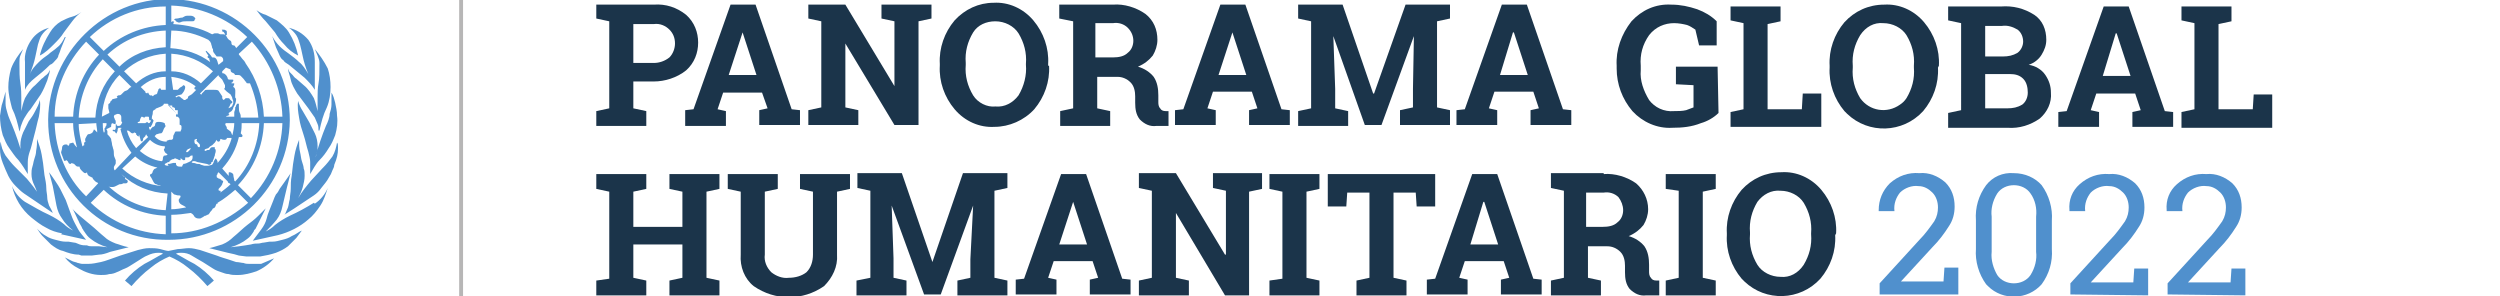 <?xml version="1.0" encoding="utf-8"?>
<!-- Generator: Adobe Illustrator 25.4.1, SVG Export Plug-In . SVG Version: 6.00 Build 0)  -->
<svg version="1.1" id="Layer_1" xmlns="http://www.w3.org/2000/svg" xmlns:xlink="http://www.w3.org/1999/xlink" x="0px" y="0px"
   viewBox="0 0 270 32" style="enable-background:new 0 0 270 32;" xml:space="preserve">
<style type="text/css">
  .st0{fill:#1B344A;}
  .st1{fill:#5090CD;}
  .st2{fill:none;stroke:#B7B6B6;stroke-width:0.42;}
</style>
<path class="st0" d="M70.6,0.5c1.3-0.1,2.5,0.3,3.5,1.1c0.9,0.8,1.3,1.9,1.3,3c0,1.1-0.4,2.2-1.3,3c-1,0.8-2.3,1.2-3.5,1.2h-2.2v2.9
  l1.4,0.3v1.6h-5.4v-1.6l1.4-0.3V2.3L64.4,2V0.5H70.6z M68.4,6.8h2.2c0.6,0,1.2-0.2,1.7-0.6c0.4-0.4,0.6-1,0.6-1.5
  c0-0.6-0.2-1.1-0.6-1.5c-0.4-0.4-1-0.7-1.7-0.6h-2.2V6.8z"/>
<path class="st0" d="M74,11.9l0.9-0.1l4-11.3h2.7l3.9,11.3l0.9,0.1v1.6H82v-1.6l0.9-0.2L82.3,10h-4.2l-0.6,1.8l0.9,0.2v1.6H74V11.9z
   M78.7,8.1h3l-1.5-4.6l0,0L78.7,8.1z"/>
<path class="st0" d="M100.6,0.5V2l-1.4,0.3v11.2h-2.6l-5.3-8.8l0,0v6.9l1.4,0.3v1.6h-5.4v-1.6l1.4-0.3V2.3L87.3,2V0.5h4l5.3,8.8l0,0
  V2.3L95.2,2V0.5H100.6L100.6,0.5z"/>
<path class="st0" d="M113.3,7.1c0.1,1.7-0.5,3.4-1.6,4.7c-1.1,1.2-2.7,1.9-4.3,1.9c-1.6,0.1-3.2-0.6-4.3-1.9c-1.1-1.3-1.7-3-1.6-4.7
  V6.9c-0.1-1.7,0.5-3.4,1.6-4.7c1.1-1.2,2.6-1.9,4.2-1.9c1.6-0.1,3.2,0.6,4.3,1.9c1.1,1.3,1.7,3,1.6,4.7V7.1z M110.8,6.9
  c0.1-1.2-0.2-2.3-0.8-3.3c-0.5-0.8-1.5-1.3-2.5-1.3c-1,0-1.9,0.4-2.4,1.2c-0.6,1-0.9,2.1-0.8,3.3v0.2c-0.1,1.2,0.2,2.3,0.8,3.3
  c0.5,0.8,1.5,1.3,2.4,1.2c1,0.1,1.9-0.4,2.5-1.2c0.6-1,0.9-2.2,0.8-3.3L110.8,6.9z"/>
<path class="st0" d="M120.2,0.5c1.2-0.1,2.5,0.3,3.5,1c0.9,0.7,1.3,1.7,1.3,2.8c0,0.6-0.2,1.2-0.5,1.7c-0.4,0.5-0.9,0.9-1.6,1.2
  c0.7,0.2,1.3,0.6,1.7,1.1c0.4,0.6,0.5,1.3,0.5,2V11c0,0.2,0,0.5,0.2,0.7c0.1,0.2,0.3,0.3,0.6,0.3h0.3v1.6h-1.3
  c-0.7,0.1-1.3-0.2-1.8-0.7c-0.4-0.5-0.5-1.1-0.5-1.8v-0.7c0-0.5-0.1-1.1-0.5-1.5c-0.4-0.4-0.9-0.6-1.4-0.6h-2.2v3.4l1.4,0.3v1.6
  h-5.4v-1.6l1.4-0.3V2.3L114.4,2V0.5H120.2z M118.4,6.2h1.8c0.6,0,1.2-0.1,1.6-0.5c0.4-0.3,0.6-0.8,0.6-1.3c0-0.5-0.2-1-0.6-1.4
  c-0.4-0.4-1-0.6-1.6-0.5h-1.9V6.2z"/>
<path class="st0" d="M126.9,11.9l0.9-0.1l4-11.3h2.7l3.9,11.3l0.9,0.1v1.6h-4.4v-1.6l0.9-0.2l-0.6-1.8H131l-0.6,1.8l0.9,0.2v1.6
  h-4.4L126.9,11.9z M131.6,8.1h3l-1.5-4.6l0,0L131.6,8.1z"/>
<path class="st0" d="M152.7,3.9L152.7,3.9l-3.5,9.6h-1.8L144,3.9l0,0l0.2,5.7v2.1l1.4,0.3v1.6h-5.4v-1.6l1.4-0.3V2.3L140.2,2V0.5
  h4.8l3.3,9.6h0.1l3.4-9.6h4.8V2l-1.4,0.3v9.3l1.4,0.3v1.6h-5.4v-1.6l1.4-0.3V9.6L152.7,3.9z"/>
<path class="st0" d="M157.3,11.9l0.9-0.1l4-11.3h2.7l3.9,11.3l0.9,0.1v1.6h-4.4v-1.6l0.9-0.2l-0.6-1.8h-4.2l-0.6,1.8l0.9,0.2v1.6
  h-4.4L157.3,11.9z M162,8.1h3l-1.5-4.6h-0.1L162,8.1z"/>
<path class="st0" d="M64.4,20.4v-1.6h5.4v1.6l-1.4,0.3v3.8h5.3v-3.8l-1.4-0.3v-1.6h5.4v1.6l-1.4,0.3V30l1.4,0.3v1.6h-5.4v-1.6
  l1.4-0.3v-3.6h-5.3V30l1.4,0.3v1.6h-5.4v-1.6l1.4-0.2v-9.4L64.4,20.4z"/>
<path class="st0" d="M84,18.8v1.6l-1.4,0.3v6.8c-0.1,0.7,0.2,1.4,0.7,1.9c0.5,0.4,1.2,0.7,1.9,0.6c0.7,0,1.4-0.2,1.9-0.6
  c0.5-0.5,0.7-1.2,0.7-1.9v-6.8l-1.4-0.3v-1.6h5.4v1.6l-1.4,0.3v6.8c0.1,1.3-0.5,2.5-1.4,3.4c-2.3,1.6-5.3,1.6-7.6,0
  c-1-0.8-1.5-2.1-1.4-3.4v-6.8l-1.4-0.3v-1.6H84z"/>
<path class="st0" d="M105.1,22.2L105.1,22.2l-3.5,9.6h-1.8l-3.5-9.6l0,0l0.2,5.7V30l1.4,0.3v1.6h-5.4v-1.6L94,30v-9.4l-1.4-0.3v-1.6
  h4.8l3.3,9.6l0,0l3.3-9.6h4.8v1.6l-1.4,0.3V30l1.4,0.3v1.6h-5.4v-1.6l1.4-0.3v-2L105.1,22.2z"/>
<path class="st0" d="M109.7,30.2l0.9-0.1l4-11.3h2.7l3.9,11.3l0.9,0.1v1.6h-4.4v-1.6l0.9-0.2l-0.6-1.8h-4.2l-0.6,1.8l0.9,0.2v1.6
  h-4.4V30.2z M114.4,26.4h3l-1.5-4.6l0,0L114.4,26.4z"/>
<path class="st0" d="M136.3,18.8v1.6l-1.4,0.3v11.2h-2.6L127,23l0,0v7l1.4,0.3v1.6H123v-1.6l1.4-0.3v-9.4l-1.4-0.3v-1.6h4l5.3,8.8
  h0.1v-6.9l-1.4-0.3v-1.6H136.3L136.3,18.8z"/>
<path class="st0" d="M137.1,20.4v-1.6h5.4v1.6l-1.4,0.3V30l1.4,0.3v1.6h-5.4v-1.6l1.4-0.2v-9.4L137.1,20.4z"/>
<path class="st0" d="M155,18.8v3.5h-2l-0.1-1.5h-2.4V30l1.4,0.3v1.6h-5.4v-1.6l1.4-0.3v-9.2h-2.4l-0.1,1.5h-2v-3.5H155z"/>
<path class="st0" d="M154.1,30.2l0.9-0.1l4-11.3h2.7l3.9,11.3l0.9,0.1v1.6h-4.4v-1.6l0.9-0.2l-0.6-1.8h-4.2l-0.6,1.8l0.9,0.2v1.6
  h-4.4L154.1,30.2z M158.8,26.4h3l-1.5-4.6h-0.1L158.8,26.4z"/>
<path class="st0" d="M173.2,18.8c1.2-0.1,2.5,0.3,3.5,1c0.8,0.7,1.3,1.7,1.3,2.8c0,0.6-0.2,1.2-0.5,1.7c-0.4,0.5-0.9,0.9-1.6,1.2
  c0.7,0.2,1.3,0.6,1.7,1.1c0.4,0.6,0.5,1.3,0.5,2v0.7c0,0.2,0,0.5,0.2,0.7c0.1,0.2,0.3,0.3,0.6,0.3h0.3v1.6h-1.4
  c-0.7,0.1-1.3-0.2-1.8-0.7c-0.4-0.5-0.5-1.1-0.5-1.8v-0.7c0-0.5-0.1-1.1-0.5-1.5c-0.4-0.4-0.9-0.6-1.4-0.6h-2.1V30l1.4,0.3v1.6h-5.4
  v-1.6l1.4-0.3v-9.4l-1.4-0.3v-1.6H173.2z M171.3,24.5h1.8c0.6,0,1.2-0.1,1.6-0.5c0.4-0.3,0.6-0.8,0.6-1.3c0-0.5-0.2-1-0.5-1.4
  c-0.4-0.4-1-0.6-1.6-0.5h-1.9V24.5z"/>
<path class="st0" d="M179.9,20.4v-1.6h5.4v1.6l-1.4,0.3V30l1.4,0.3v1.6h-5.4v-1.6l1.4-0.3v-9.4L179.9,20.4z"/>
<path class="st0" d="M198.2,25.4c0.1,1.7-0.5,3.4-1.6,4.7c-2.2,2.4-5.9,2.5-8.2,0.3c-0.1-0.1-0.2-0.2-0.3-0.3
  c-1.1-1.3-1.7-3-1.6-4.7v-0.2c-0.1-1.7,0.5-3.4,1.6-4.7c1.1-1.2,2.6-1.9,4.3-1.9c1.6-0.1,3.2,0.6,4.3,1.9c1.1,1.3,1.7,3,1.6,4.7
  L198.2,25.4z M195.6,25.2c0.1-1.2-0.2-2.3-0.8-3.3c-0.5-0.8-1.5-1.3-2.5-1.3c-1-0.1-1.9,0.4-2.5,1.2c-0.6,1-0.9,2.1-0.8,3.3v0.2
  c-0.1,1.2,0.2,2.3,0.8,3.3c0.5,0.8,1.5,1.3,2.5,1.3c1,0.1,1.9-0.4,2.5-1.3c0.6-1,0.9-2.1,0.8-3.3V25.2z"/>
<path class="st0" d="M185.6,12.2c-0.5,0.5-1.2,0.9-1.9,1.1c-1,0.4-2,0.5-3.1,0.5c-1.6,0.1-3.2-0.6-4.3-1.8c-1.1-1.3-1.7-2.9-1.7-4.6
  V7.1c-0.1-1.7,0.5-3.4,1.6-4.8c1.1-1.2,2.6-1.9,4.3-1.8c1,0,1.9,0.2,2.8,0.5c0.8,0.3,1.5,0.7,2.1,1.3v2.6h-1.9l-0.4-1.7
  c-0.3-0.2-0.6-0.4-0.9-0.5c-0.4-0.1-0.9-0.2-1.4-0.2c-1,0-2,0.4-2.7,1.3c-0.7,1-1,2.1-0.9,3.3v0.5c-0.1,1.1,0.3,2.2,0.9,3.2
  c0.6,0.8,1.6,1.3,2.7,1.2c0.4,0,0.9,0,1.3-0.1c0.3-0.1,0.5-0.2,0.8-0.3V9.2l-1.9-0.1V7.2h4.5L185.6,12.2z"/>
<path class="st0" d="M186.9,13.7v-1.6l1.4-0.3V2.5l-1.4-0.3V0.7h5.4v1.6l-1.4,0.3v9.2h3.7l0.1-1.7h2v3.6L186.9,13.7z"/>
<path class="st0" d="M209.3,7.3c0.1,1.7-0.5,3.4-1.6,4.7c-2.2,2.4-5.9,2.5-8.2,0.3c-0.1-0.1-0.2-0.2-0.3-0.3c-1.1-1.3-1.7-3-1.6-4.7
  V7.1c-0.1-1.7,0.5-3.4,1.6-4.7c1.1-1.2,2.6-1.9,4.3-1.9c1.6-0.1,3.2,0.6,4.3,1.9c1.1,1.3,1.7,3,1.6,4.7L209.3,7.3z M206.7,7.1
  c0.1-1.2-0.2-2.3-0.8-3.3c-0.5-0.8-1.5-1.3-2.5-1.3c-1-0.1-1.9,0.4-2.5,1.3c-0.6,1-0.9,2.1-0.8,3.3v0.2c-0.1,1.2,0.2,2.3,0.8,3.3
  c1,1.4,2.9,1.7,4.3,0.7c0.3-0.2,0.5-0.4,0.7-0.7c0.6-1,0.9-2.1,0.8-3.3L206.7,7.1z"/>
<path class="st0" d="M216.1,0.7c1.3-0.1,2.5,0.2,3.6,0.9c0.9,0.6,1.3,1.6,1.3,2.7c0,0.6-0.2,1.1-0.5,1.6c-0.3,0.5-0.8,0.9-1.4,1.1
  c0.7,0.1,1.4,0.5,1.8,1.1c0.4,0.6,0.6,1.2,0.6,1.9c0.1,1.1-0.4,2.1-1.2,2.8c-1,0.7-2.2,1.1-3.5,1h-6.4v-1.6l1.4-0.3V2.5l-1.4-0.3
  V0.7H216.1L216.1,0.7z M214.4,6.1h1.9c0.6,0,1.1-0.1,1.6-0.4c0.4-0.3,0.6-0.8,0.6-1.2c0-0.5-0.2-1-0.6-1.3c-0.5-0.3-1.1-0.5-1.7-0.4
  h-1.8V6.1z M214.4,7.9v3.8h2.4c0.6,0,1.1-0.1,1.6-0.4c0.4-0.3,0.6-0.8,0.6-1.3c0-0.5-0.1-1.1-0.5-1.5c-0.4-0.4-0.9-0.5-1.4-0.5
  H214.4z"/>
<path class="st0" d="M222.3,12.1l0.9-0.1l4-11.3h2.7l3.9,11.3l0.9,0.1v1.6h-4.4v-1.6l0.9-0.2l-0.6-1.8h-4.2l-0.6,1.8l0.9,0.2v1.6
  h-4.4V12.1z M227.1,8.2h3l-1.5-4.6h-0.1L227.1,8.2z"/>
<path class="st0" d="M235.6,13.7v-1.6l1.4-0.3V2.5l-1.4-0.3V0.7h5.4v1.6l-1.4,0.3v9.2h3.7l0.1-1.6h2v3.6H235.6z"/>
<path class="st1" d="M203,31.8v-1.2l4.3-4.7c0.6-0.6,1.1-1.3,1.6-2c0.3-0.5,0.4-1,0.4-1.5c0-0.6-0.2-1.2-0.6-1.6
  c-0.4-0.4-0.9-0.7-1.5-0.7c-0.7-0.1-1.5,0.2-2,0.7c-0.4,0.5-0.7,1.2-0.6,2h-1.7v-0.1c0-1.1,0.4-2.1,1.2-2.9c0.9-0.8,2-1.2,3.2-1.1
  c1-0.1,2,0.3,2.8,1c0.7,0.7,1,1.6,1,2.6c0,0.8-0.2,1.5-0.6,2.1c-0.5,0.8-1.1,1.6-1.8,2.3l-3.4,3.7l0,0h4.6l0.1-1.5h1.5v2.9L203,31.8
  z"/>
<path class="st1" d="M221.6,26.9c0.1,1.4-0.3,2.7-1.1,3.8c-1.5,1.7-4.2,1.8-5.8,0.2c-0.1-0.1-0.2-0.2-0.2-0.2
  c-0.8-1.1-1.2-2.5-1.1-3.8v-3.1c-0.1-1.4,0.3-2.7,1.1-3.8c0.7-0.9,1.8-1.4,3-1.3c1.2,0,2.3,0.5,3,1.3c0.8,1.1,1.2,2.5,1.1,3.8
  L221.6,26.9z M219.9,23.4c0.1-0.9-0.1-1.8-0.6-2.5c-0.4-0.6-1.1-0.9-1.8-0.9c-0.7,0-1.4,0.3-1.8,0.9c-0.5,0.8-0.7,1.7-0.6,2.5v3.8
  c-0.1,0.9,0.2,1.8,0.6,2.5c0.4,0.6,1.1,0.9,1.8,0.9c0.7,0,1.4-0.3,1.8-0.9c0.5-0.8,0.7-1.7,0.6-2.5L219.9,23.4z"/>
<path class="st1" d="M223.6,31.8v-1.2l4.3-4.7c0.6-0.6,1.1-1.3,1.6-2c0.3-0.5,0.4-1,0.4-1.5c0-0.6-0.2-1.2-0.6-1.6
  c-0.4-0.4-0.9-0.7-1.5-0.7c-0.7-0.1-1.5,0.2-2,0.7c-0.4,0.5-0.7,1.2-0.6,2h-1.7v-0.1c-0.1-1.1,0.3-2.1,1.1-2.8
  c0.9-0.8,2-1.2,3.2-1.1c1-0.1,2,0.3,2.8,1c0.7,0.7,1,1.6,1,2.6c0,0.8-0.2,1.5-0.6,2.1c-0.5,0.8-1.1,1.6-1.8,2.3l-3.4,3.7l0,0h4.6
  l0.1-1.5h1.5v2.9L223.6,31.8z"/>
<path class="st1" d="M234.1,31.8v-1.2l4.3-4.7c0.6-0.6,1.1-1.3,1.6-2c0.3-0.5,0.4-1,0.4-1.5c0-0.6-0.2-1.2-0.6-1.6
  c-0.4-0.4-0.9-0.7-1.5-0.7c-0.7-0.1-1.5,0.2-2,0.7c-0.4,0.5-0.7,1.2-0.6,2h-1.7v-0.1c-0.1-1.1,0.3-2.1,1.1-2.8
  c0.9-0.8,2-1.2,3.2-1.1c1-0.1,2,0.3,2.8,1c0.7,0.7,1,1.6,1,2.6c0,0.8-0.2,1.5-0.6,2.1c-0.5,0.8-1.1,1.6-1.8,2.3l-3.4,3.7l0,0h4.6
  l0.1-1.5h1.5v2.9L234.1,31.8z"/>
<path id="Path_469" class="st1" d="M3.8,8.4c0.5-0.4,1-0.8,1.6-1.4C5.7,6.9,5.8,6.7,6,6.5C6.1,6.4,6.3,6.2,6.3,6
  c0.1-0.2,0.2-0.5,0.3-0.8L7.1,4H7C6.8,4.4,6.6,4.8,6.2,5.1c-0.3,0.3-0.7,0.5-1,0.8C4.9,6.1,4.5,6.4,4.2,6.7c-0.4,0.4-0.8,0.8-1,1.4
  l0,0c0.3-0.8,0.5-1.4,0.6-1.9l0.3-1.4c0.1-0.3,0.2-0.7,0.4-1C4.7,3.5,5,3.2,5.3,3l0,0C4.5,3.2,3.8,3.7,3.4,4.3
  C2.9,5,2.6,5.9,2.7,6.7v3C2.9,9.2,3.3,8.8,3.8,8.4z M5.8,4.8c0.4-0.4,0.8-0.8,1.1-1.3l0.9-1.2c0.3-0.4,0.6-0.7,1-1l0,0
  c-0.3,0.2-0.6,0.4-1,0.5C7.4,1.9,7,2.1,6.6,2.3C6.1,2.6,5.7,3,5.4,3.5C4.9,4.3,4.5,5.1,4.3,6C4.9,5.7,5.4,5.2,5.8,4.8L5.8,4.8z
   M1,16c0.3,0.4,0.6,0.9,1,1.3c0.4,0.5,0.7,1,1,1.5l0,0c0-0.2,0-0.5,0-0.7v-0.6c0-0.4,0.1-0.8,0.2-1.1c0.2-0.5,0.3-1.1,0.5-1.8
  s0.3-1.3,0.5-2c0.1-0.6,0.2-1.2,0.1-1.8l0,0C4.2,11.3,4,11.6,3.8,12c-0.2,0.4-0.4,0.7-0.7,1.1c-0.2,0.4-0.4,0.8-0.6,1.2
  c-0.2,0.5-0.3,0.9-0.3,1.4c0,0.2,0,0.5,0.1,0.7c0,0.2,0.1,0.4,0.1,0.5l0,0c-0.1-0.6-0.3-1.2-0.5-1.8c-0.2-0.6-0.4-1.1-0.6-1.6
  c-0.2-0.5-0.4-0.9-0.5-1.3c-0.1-0.3-0.2-0.7-0.2-1c0-0.2,0-0.5,0-0.7c0-0.2,0-0.4,0-0.6h0c-0.1,0.4-0.2,0.7-0.3,1.1
  C0.1,11.5,0.1,12,0,12.5c0,0.7,0.1,1.4,0.3,2.1C0.5,15.1,0.7,15.6,1,16z M8.8,27.6h0.5c0.2,0,0.4,0,0.6,0l0.8-0.1
  c0.3,0,0.7-0.1,1.2-0.3l2-0.5c-0.6-0.1-1-0.3-1.4-0.4c-0.5-0.2-0.9-0.4-1.2-0.7c-0.5-0.4-1-0.9-1.5-1.3l-1.2-1
  c-0.1-0.1-0.7-0.6-0.8-0.8l0,0c0.1,0.1,0.6,1.2,0.6,1.2c0,0.1,0.1,0.1,0.1,0.2c0.1,0.3,0.3,0.5,0.4,0.8c0.1,0.1,0.1,0.2,0.2,0.3
  c0.2,0.3,0.4,0.6,0.7,0.8c0.5,0.4,1.1,0.7,1.8,0.9l0,0l-0.9-0.1l-0.7,0c-0.2,0-0.4,0-0.6-0.1c-0.3,0-0.5,0-0.8-0.1S8.2,26.2,8,26.2
  l-0.6-0.1H7.1c-0.4,0-0.7-0.1-1.1-0.2c-0.4-0.1-0.7-0.2-1-0.4c-0.4-0.2-0.7-0.5-1-0.8l0,0c0.2,0.3,0.4,0.6,0.6,0.8
  c0.3,0.3,0.6,0.6,0.9,0.9c0.4,0.3,0.8,0.6,1.3,0.7c0.5,0.2,1.1,0.4,1.7,0.4L8.8,27.6L8.8,27.6z M2.1,14.2L2.1,14.2
  c0.1-0.2,0.1-0.5,0.2-0.7c0.1-0.3,0.2-0.5,0.3-0.7c0.2-0.3,0.4-0.7,0.7-1l1.1-1.6c0.3-0.5,0.5-1,0.7-1.5c0.2-0.6,0.3-1,0.3-1.2l0,0
  c0,0.1-0.1,0.2-0.2,0.4C5.2,7.9,5.1,8,5,8.1C4.8,8.2,4.7,8.4,4.5,8.5L3.8,9.2c-0.5,0.4-0.8,0.9-1.1,1.4c-0.2,0.5-0.3,0.9-0.4,1.4
  l0,0c0-0.2,0-0.4,0-0.7s0-0.5,0-0.8s0-0.9-0.1-1.5S2.1,7.7,2.1,6.8c0-0.3,0-0.6,0.1-0.8c0.1-0.2,0.2-0.5,0.3-0.7l0,0
  C2,5.9,1.5,6.6,1.2,7.4C1,8.1,0.9,8.8,0.9,9.4c0,0.8,0.2,1.5,0.4,2.3C1.7,12.5,1.9,13.3,2.1,14.2z M6.6,25.3l1.8,0.4l0.9,0.2
  c-0.3-0.4-0.7-0.8-0.9-1.2C8.2,24.3,8,24,7.8,23.5c-0.2-0.5-0.4-1.1-0.7-1.9C7,21.4,6.9,21.2,6.8,21c-0.1-0.2-0.2-0.4-0.3-0.6
  S6.2,19.9,6,19.6s-0.4-0.6-0.7-1l0,0c0.1,0.3,0.2,0.8,0.4,1.5l0.4,2.1c0.1,0.5,0.3,1,0.6,1.4c0.3,0.5,0.7,0.9,1.2,1.3v0
  c-0.4-0.2-0.7-0.4-1-0.7c-0.5-0.4-1-0.7-1.6-1c-0.9-0.4-1.7-0.9-2.6-1.4c-0.6-0.4-1.1-1-1.4-1.7l0,0c0.3,1.3,1,2.5,2.1,3.4
  c0.5,0.4,1,0.8,1.6,1.1c0.5,0.3,1.1,0.5,1.7,0.6L6.6,25.3z M2.6,20.9L5.7,23c-0.1-0.3-0.3-0.6-0.4-0.8c-0.1-0.3-0.2-0.6-0.2-0.9
  C5.1,21,5,20.7,5,20.3s-0.1-0.9-0.2-1.4c-0.1-1-0.2-1.7-0.3-2.2c-0.1-0.6-0.3-1.1-0.5-1.7l0,0c0,0.4,0,0.8-0.1,1.3
  c0,0.3-0.1,0.6-0.2,0.9c-0.1,0.3-0.1,0.5-0.2,0.8c-0.1,0.3-0.1,0.6-0.1,0.8c0,0.4,0.1,0.8,0.3,1.2c0.2,0.4,0.3,0.8,0.5,1.2H4.3
  c-0.4-0.7-0.9-1.3-1.4-1.9L1.6,18c-0.4-0.4-0.7-0.8-1-1.2c-0.3-0.5-0.5-1-0.5-1.5C0,15.5,0,15.8,0,16.1c0,0.5,0.1,1,0.3,1.5
  c0.2,0.5,0.4,1,0.6,1.4c0.2,0.4,0.5,0.8,0.8,1.1C2,20.4,2.3,20.7,2.6,20.9L2.6,20.9z M28.7,2.3l1,1.2C30,4,30.3,4.4,30.7,4.8
  c0.4,0.5,0.9,0.9,1.5,1.2c-0.2-0.9-0.5-1.7-1-2.5c-0.3-0.5-0.8-0.9-1.3-1.3c-0.4-0.2-0.8-0.4-1.2-0.6c-0.4-0.1-0.7-0.3-1-0.5h0
  C28,1.5,28.3,1.9,28.7,2.3L28.7,2.3z M31.5,25.5c-0.3,0.2-0.6,0.3-1,0.4c-0.4,0.1-0.7,0.2-1.1,0.2h-0.3l-0.6,0.1
  c-0.2,0-0.4,0.1-0.6,0.1s-0.5,0-0.8,0.1l-0.6,0.1l-0.7,0.1l-0.9,0.1l0,0c0.7-0.2,1.3-0.5,1.8-0.9c0.3-0.2,0.5-0.5,0.7-0.8
  c0-0.1,0.1-0.2,0.2-0.3l0.4-0.8l0.1-0.2l0.6-1.2l0,0c-0.2,0.2-0.7,0.7-0.8,0.8c-0.4,0.4-0.8,0.7-1.2,1s-1,0.9-1.5,1.3
  c-0.3,0.3-0.7,0.6-1.2,0.8c-0.4,0.1-0.9,0.3-1.4,0.4l2,0.5c0.5,0.1,0.9,0.2,1.2,0.3l0.8,0.1c0.2,0,0.4,0,0.6,0h0.5h0.4
  c0.6-0.1,1.1-0.2,1.7-0.4c0.5-0.2,0.9-0.4,1.3-0.7c0.3-0.3,0.6-0.6,0.9-0.9c0.2-0.3,0.4-0.5,0.6-0.8v0C32.3,25,32,25.3,31.5,25.5
  L31.5,25.5z M33.9,21.9c-0.8,0.5-1.7,1-2.6,1.4c-0.6,0.3-1.1,0.6-1.6,1c-0.3,0.3-0.6,0.5-1,0.7l0,0c0.4-0.4,0.8-0.8,1.2-1.3
  c0.3-0.4,0.5-0.9,0.6-1.4l0.5-2.1c0.2-0.7,0.3-1.3,0.4-1.5l0,0l-0.7,1l-0.5,0.7c-0.1,0.2-0.2,0.4-0.4,0.6c-0.1,0.2-0.2,0.4-0.3,0.7
  c-0.3,0.8-0.6,1.4-0.7,1.9c-0.1,0.4-0.3,0.8-0.6,1.2c-0.3,0.4-0.6,0.8-0.9,1.2l0.9-0.2l1.8-0.4c1.2-0.3,2.4-0.9,3.3-1.7
  c0.5-0.4,0.9-0.9,1.3-1.5c0.4-0.6,0.6-1.3,0.8-1.9l0,0c-0.3,0.7-0.8,1.3-1.4,1.7L33.9,21.9z M35.2,13.6c-0.2,0.5-0.4,1-0.6,1.6
  c-0.2,0.6-0.4,1.2-0.5,1.8l0,0c0-0.2,0.1-0.4,0.1-0.5c0.1-0.2,0.1-0.5,0.1-0.7c0-0.5-0.1-1-0.3-1.4c-0.2-0.4-0.4-0.8-0.6-1.2
  L32.7,12c-0.2-0.3-0.4-0.7-0.5-1.1l0,0c-0.1,0.6,0,1.2,0.1,1.8c0.1,0.7,0.3,1.3,0.5,1.9s0.3,1.2,0.5,1.8c0.1,0.4,0.2,0.8,0.2,1.1
  v0.6c0,0.2,0,0.5,0,0.7l0,0c0.3-0.5,0.6-1.1,1-1.5c0.4-0.4,0.7-0.8,1-1.3c0.3-0.4,0.5-0.9,0.7-1.4c0.2-0.7,0.3-1.4,0.2-2.1
  c0-0.5-0.1-0.9-0.2-1.4c-0.1-0.4-0.2-0.8-0.4-1.1l0,0c0,0.2,0,0.4,0,0.6c0,0.2,0,0.5,0,0.7c0,0.3-0.1,0.7-0.2,1
  C35.6,12.7,35.4,13.2,35.2,13.6L35.2,13.6z M33.9,10.6c-0.3-0.5-0.6-1-1.1-1.4L32,8.5c-0.2-0.1-0.3-0.3-0.4-0.4
  c-0.1-0.1-0.2-0.2-0.3-0.3c-0.1-0.1-0.1-0.2-0.2-0.4l0,0c0,0.3,0.2,0.7,0.3,1.2c0.1,0.5,0.4,1,0.7,1.5l1.2,1.6
  c0.2,0.3,0.5,0.7,0.7,1c0.1,0.2,0.2,0.5,0.3,0.7c0.1,0.2,0.1,0.5,0.1,0.7h0.1c0.2-0.9,0.4-1.7,0.8-2.5c0.3-0.7,0.4-1.5,0.4-2.2
  c0-0.7-0.1-1.4-0.3-2C35,6.6,34.5,5.9,34,5.3l0,0c0.1,0.2,0.2,0.5,0.3,0.7c0.1,0.3,0.2,0.5,0.2,0.8c0,0.9,0,1.7-0.1,2.2
  s-0.1,1.1-0.1,1.5s0,0.6,0,0.8s0,0.4,0,0.7l0,0C34.2,11.6,34.1,11.1,33.9,10.6L33.9,10.6z M32,3.8c0.2,0.3,0.3,0.7,0.4,1
  c0.1,0.4,0.2,0.8,0.3,1.3s0.3,1.2,0.6,1.9l0,0c-0.3-0.5-0.6-1-1-1.3c-0.3-0.3-0.7-0.6-1.1-0.9c-0.3-0.2-0.7-0.5-1-0.8
  c-0.3-0.3-0.6-0.7-0.8-1.1l0,0l0.4,1.2C30,5.5,30.1,5.8,30.2,6c0.1,0.2,0.2,0.4,0.4,0.5c0.1,0.2,0.3,0.3,0.6,0.5
  c0.6,0.5,1.2,1,1.7,1.4c0.4,0.4,0.8,0.8,1.1,1.3v-3c0-0.9-0.2-1.7-0.7-2.4C32.7,3.6,32,3.2,31.2,3l0,0C31.5,3.2,31.8,3.5,32,3.8z
   M27,28.5c-0.2,0-0.5,0-0.7-0.1c-0.2,0-0.5-0.1-0.8-0.1l0,0L24.6,28c-0.3-0.1-0.7-0.2-1.2-0.4L21.6,27c-0.4-0.1-0.8-0.2-1.2-0.2
  c-0.4,0-0.8,0.1-1.2,0.1l-1,0.2c-0.2,0-0.5-0.1-0.9-0.2c-0.4-0.1-0.8-0.1-1.2-0.1c-0.4,0-0.8,0.1-1.2,0.2L13,27.6
  c-0.9,0.3-1.6,0.6-2.1,0.7c-0.5,0.1-0.9,0.2-1.4,0.2c-0.2,0-0.4,0-0.6,0c-0.2,0-0.4-0.1-0.5-0.1c-0.2-0.1-0.4-0.1-0.6-0.2l-0.8-0.4
  l0,0c0.4,0.5,0.9,0.9,1.5,1.2c0.7,0.4,1.5,0.7,2.4,0.7c0.3,0,0.6,0,0.9-0.1c0.3,0,0.6-0.1,0.8-0.2c0.3-0.1,0.6-0.3,0.9-0.4
  s0.7-0.4,1.2-0.7s0.9-0.6,1.2-0.7c0.4-0.2,0.8-0.3,1.2-0.3c0.2,0,0.4,0,0.5,0.1c-0.6,0.3-1.2,0.7-2,1.1c-0.8,0.5-1.5,1.1-2.1,1.8
  l0.7,0.6c0.6-0.7,1.3-1.4,2.1-2c0.6-0.5,1.3-0.9,2-1.2c0.7,0.3,1.4,0.7,2,1.2c0.8,0.6,1.5,1.3,2.1,2l0.7-0.6
  c-0.6-0.7-1.3-1.3-2.1-1.8c-0.8-0.4-1.4-0.8-2-1.1c0.2-0.1,0.4-0.1,0.6-0.1c0.4,0,0.8,0.1,1.1,0.3c0.3,0.2,0.7,0.4,1.2,0.7l1.1,0.7
  c0.3,0.2,0.6,0.3,0.9,0.4c0.3,0.1,0.5,0.2,0.8,0.2c0.3,0.1,0.6,0.1,0.8,0.1h0.2c0.7,0,1.4-0.2,2-0.4c0.7-0.3,1.4-0.8,1.9-1.4l0,0
  c-0.5,0.2-0.9,0.4-1.4,0.6C27.8,28.5,27.4,28.5,27,28.5z M36.5,16.1v-0.1c0-0.1,0-0.1,0-0.2s0-0.3-0.1-0.4c-0.1,0.5-0.2,1-0.5,1.5
  c-0.3,0.4-0.6,0.8-1,1.2l-0.1,0.1l-1.2,1.3c-0.5,0.6-1,1.2-1.4,1.9l0,0c0.2-0.4,0.4-0.8,0.5-1.2c0.1-0.4,0.2-0.8,0.2-1.2
  c0-0.3,0-0.6-0.1-0.8c0-0.2-0.1-0.5-0.2-0.8s-0.1-0.6-0.2-1c-0.1-0.4-0.1-0.8-0.1-1.3l0,0l0,0l0,0l0,0c-0.2,0.5-0.4,1.1-0.5,1.7
  c-0.1,0.5-0.2,1.2-0.3,2.2c-0.1,0.5-0.1,1-0.1,1.4s-0.1,0.7-0.1,1.1c-0.1,0.3-0.1,0.6-0.2,0.9c-0.1,0.2-0.2,0.5-0.3,0.7
  c0,0-0.1,0.1-0.1,0.1l0,0l1.1-0.7l2.1-1.4c0.3-0.2,0.6-0.5,0.8-0.8c0.3-0.4,0.6-0.7,0.8-1.1c0.2-0.3,0.3-0.5,0.4-0.8
  c0.1-0.2,0.2-0.4,0.2-0.6C36.4,17.1,36.5,16.6,36.5,16.1L36.5,16.1C36.5,16.1,36.5,16.1,36.5,16.1L36.5,16.1z M24,3.4
  c0.1,0,0.2,0.1,0.2,0.1c0,0.1,0.1,0.1,0.1,0.2c0,0.1,0.1,0.1,0.1,0.1c0.1,0,0.1,0,0.1-0.1s0-0.1,0-0.1s0,0,0-0.1
  c0-0.1,0-0.2-0.1-0.2c-0.1-0.1-0.2-0.1-0.4-0.1c0,0-0.1,0-0.1,0l0,0C24,3.2,24,3.2,24,3.4C24,3.4,24,3.4,24,3.4L24,3.4z M19.5,2.4
  L19.5,2.4c0.2-0.1,0.4-0.1,0.6-0.1h0.6c0.1,0,0.3,0,0.3-0.1c0-0.1,0.1-0.1,0.1-0.2c-0.1-0.2-0.3-0.3-0.5-0.3c-0.1,0-0.3,0-0.4,0
  c-0.2,0-0.3,0.1-0.5,0.2C19.4,1.9,19.3,2,19.1,2c-0.1,0-0.2,0-0.3,0.1c0.1,0.1,0.2,0.1,0.2,0.2C19.2,2.4,19.3,2.5,19.5,2.4L19.5,2.4
  z M18.2,25.9c7.2,0,13-5.8,13.1-12.9c0-7.2-5.8-13-12.9-13.1S5.3,5.7,5.2,12.9c0,0,0,0.1,0,0.1C5.2,20.2,11,26,18.2,25.9L18.2,25.9z
   M5.9,13.3h2c0,0.9,0.2,1.7,0.4,2.6c-0.1,0-0.1-0.1-0.1-0.1l-0.1-0.1l-0.2-0.3l-0.4,0.1c0,0.2-0.1,0.3-0.2,0.2
  c0-0.1-0.1-0.1-0.2-0.1c-0.2,0-0.4,0.1-0.4,0.4l0,0c0,0.2-0.1,0.3-0.1,0.5l0.3,0.8c0,0.1,0.1,0.1,0.3,0c0.1,0.1,0.2,0.2,0.2,0.3
  c0.1,0.1,0.1,0.1,0.2,0.1c0.1,0,0.1,0,0.1-0.1l0,0L8,17.7c0.1,0.1,0.1,0.1,0.2,0.2l0,0c0.1,0.1,0.2,0.1,0.4,0.1
  c0,0.2,0.1,0.3,0.3,0.5c0.1,0.1,0.2,0.2,0.3,0.2c0.1,0,0.1,0,0.2-0.1c0,0.2,0.1,0.3,0.2,0.4l0.2,0.1l0.2,0.1H10
  c0,0.1,0.1,0.2,0.2,0.3c0.1,0.1,0.2,0.2,0.3,0.2l0,0l0.1,0.1l-1.3,1.4C7.2,19.2,6,16.3,5.9,13.3L5.9,13.3z M15.4,9.6l-0.1-0.1
  l-0.1-0.1c0.8-0.7,1.7-1.1,2.7-1.1v1.4c0,0,0,0-0.1,0l0,0l0,0c0,0-0.1,0-0.1,0h-0.1h-0.1h-0.1h0c0-0.1-0.1-0.1-0.1-0.2l0,0
  c-0.1,0.1-0.2,0.1-0.2,0.2c0,0.1-0.1,0.2-0.1,0.3c0,0.1-0.1,0.2-0.2,0.2c-0.1,0-0.2,0.1-0.3,0.2l-0.1-0.1h-0.2c0,0-0.1-0.1-0.1-0.1
  L16,10l0,0c0,0-0.1,0-0.1,0.1L15.7,10l0,0V9.9C15.6,9.8,15.5,9.7,15.4,9.6L15.4,9.6z M14.7,9l-1.3-1.3c1.2-1.1,2.8-1.8,4.5-1.9v1.9
  C16.7,7.7,15.6,8.2,14.7,9z M15.4,15.2c0.1-0.1,0-0.2,0.1-0.3l-0.1,0.1c0.1-0.1,0.2-0.2,0.3-0.3c0-0.1,0.1-0.2,0.1-0.2l0,0
  c0,0.1,0.1,0.2,0.2,0.3L14.7,16c-0.5-0.6-0.8-1.2-1-1.9c0.1,0,0.2,0,0.3,0.1c0.1,0.1,0.2,0.2,0.3,0.2c0.1,0,0.1,0,0.2-0.1l0.2,0.1
  c0,0.1,0,0.2,0.1,0.2c0,0,0,0.1,0.1,0.1c0.1,0,0.1,0.1,0.2,0.1H15c0-0.1,0-0.1,0-0.2c0-0.1,0-0.1,0-0.1l0.1,0.3l0.1,0.4l0,0
  C15.3,15.3,15.4,15.3,15.4,15.2L15.4,15.2z M18,16.6c0.1,0.1,0.1,0.1,0.1,0.1s-0.1,0.1-0.3,0.1s-0.1,0.1-0.2,0.2
  c0,0.1,0,0.3-0.1,0.4h-0.1c-0.8-0.1-1.6-0.5-2.3-1.1l1.1-1.2c0.4,0.4,1,0.7,1.6,0.7c0,0.1,0,0.1,0,0.2c-0.1,0.1-0.1,0.1-0.1,0.2
  C17.8,16.4,17.8,16.5,18,16.6L18,16.6z M12.3,16.7c0-0.2,0-0.5-0.1-0.7c0-0.1-0.1-0.3-0.1-0.4c0-0.2-0.1-0.4-0.1-0.6
  c-0.1-0.2-0.3-0.4-0.4-0.5v-0.3c0-0.1-0.1-0.2-0.1-0.2l0,0c0,0,0-0.1,0.1-0.1c0,0,0,0,0,0l0.4-0.2c0-0.1,0-0.3,0.1-0.4l0.3,0.1
  c0.1,0,0.1-0.1,0.1-0.2c0-0.1,0-0.2-0.1-0.3c0-0.1-0.1-0.2-0.1-0.3c0-0.1,0-0.1,0.1-0.2c0.1,0,0.2-0.1,0.3-0.1c0.1,0,0.2,0,0.3,0.1
  c0.1,0.1,0.1,0.2,0.1,0.3c0,0.1,0,0.1,0,0.2c0,0.1,0,0.1,0,0.2l0.1,0.1c-0.1,0.3-0.2,0.4-0.4,0.4c-0.1,0-0.2,0-0.2-0.1
  c0-0.1-0.1-0.1-0.1-0.1l0,0l0,0c0,0.1,0,0.1,0,0.2c0,0.1,0,0.1,0,0.2c0,0.2-0.1,0.3-0.3,0.2c-0.1,0.1,0,0.2,0.2,0.2
  c0.1,0.2,0.1,0.2,0.2,0.2c0-0.1,0.1-0.2,0.1-0.3c0-0.1,0-0.2,0.1-0.3h0.1h0.2c0,0,0,0,0,0.1H13c0.2,0.9,0.6,1.8,1.2,2.6l-1.8,1.9
  c-0.1-0.1-0.1-0.2-0.1-0.3c0-0.2,0.2-0.3,0.2-0.5v-0.3C12.4,17,12.3,16.9,12.3,16.7L12.3,16.7z M11.3,14c0,0.1,0,0.1,0,0.2
  c0,0.1,0,0.1-0.1,0.1l0,0c-0.1-0.3-0.1-0.7-0.1-1h0.4c0,0.1,0,0.1,0,0.2c0,0.1-0.1,0.1-0.1,0.2c0,0.1-0.1,0.1-0.1,0.2
  C11.2,13.8,11.3,13.9,11.3,14L11.3,14z M11,12.6c0.1-1.7,0.7-3.3,1.9-4.5l1.3,1.3l0,0c-0.1,0-0.2,0.1-0.2,0.1
  c-0.1,0.1-0.1,0.1-0.2,0.2c-0.1,0.1-0.3,0.1-0.4,0.2c-0.1,0.1-0.2,0.2-0.3,0.3c-0.1,0.1-0.2,0.1-0.3,0.1c-0.1,0-0.1,0.1-0.2,0.1
  c0.1,0.1,0.1,0.2,0,0.2l-0.4,0.1c0,0-0.1,0-0.1,0.1l-0.1,0.1c0,0-0.1,0.1-0.1,0.1c0,0,0,0.1,0,0.1c-0.1,0.1-0.2,0.1-0.2,0.2
  c0,0.1,0,0.3,0,0.4l0.1,0.4l0,0c0,0,0,0.1,0,0.1L11,12.6z M14.6,16.9c0.7,0.6,1.5,1,2.4,1.2l-0.2,0.1c-0.1,0-0.2,0.1-0.3,0.3
  c0,0.1-0.1,0.3-0.2,0.3c-0.1,0-0.1,0.1-0.1,0.2c0.1,0.1,0.2,0.3,0.3,0.5c0.1,0.2,0.2,0.4,0.4,0.4l0.2,0.1c0.1,0,0.2,0,0.3,0.1h0.2
  c-1.6-0.1-3.2-0.8-4.4-1.9L14.6,16.9z M12.9,7.2l-1.3-1.3c1.7-1.6,3.9-2.5,6.3-2.6v1.8C16,5.2,14.2,5.9,12.9,7.2L12.9,7.2z
   M12.4,7.7c-1.3,1.4-2,3.1-2.1,5H8.5c0.1-2.3,1-4.6,2.6-6.3L12.4,7.7z M10.4,13.3c0,0.3,0.1,0.6,0.1,1l-0.1-0.1
  c-0.1-0.1-0.2-0.2-0.2-0.2c-0.1,0-0.1,0-0.1,0.1c0,0.1-0.1,0.1-0.1,0.2c-0.1,0.1-0.3,0.2-0.5,0.2c-0.1,0.1-0.2,0.3-0.3,0.5
  c0,0.1,0,0.1,0,0.2c0.1,0.1,0,0.1-0.1,0.2s0.1,0.2,0,0.2s0,0.1,0,0.1c0,0-0.1,0-0.1,0c0,0,0,0.1-0.1,0.1c-0.2-0.8-0.4-1.6-0.4-2.4
  L10.4,13.3z M17.9,25.3c-3-0.1-5.9-1.3-8.1-3.4l1.4-1.4c1.8,1.7,4.2,2.7,6.7,2.8V25.3z M17.9,22.7c-2.3-0.1-4.5-1-6.2-2.6
  c0.1,0.1,0.2,0.1,0.4,0.1c0.1,0,0.2,0,0.4-0.1l0.4-0.2c0.1,0,0.3,0,0.4-0.1c0.1,0,0.2,0,0.3,0c0.1,0,0.2-0.1,0.2-0.2
  c0-0.1-0.1-0.2-0.2-0.2c-0.1-0.1-0.1-0.1-0.1-0.2s0-0.1-0.1-0.1c-0.1-0.1-0.2-0.2-0.3-0.3l0,0c1.4,1.3,3.1,2,5,2.1L17.9,22.7z
   M18.2,17.9L18.2,17.9c-0.1,0-0.3,0-0.4-0.1c0,0,0-0.1,0-0.1l0.2-0.1c0.1-0.1,0.2-0.1,0.3-0.1v-0.1l0.3-0.2l0.1,0l0.2-0.1
  c0.1,0,0.2,0.1,0.3,0.1c0.1,0.1,0.2,0.1,0.3,0.1v-0.2c0.1,0,0.1,0.1,0.3,0.2c0.1,0,0.2,0,0.2-0.1c0-0.1,0-0.1,0-0.2c0,0,0.1,0,0.1,0
  h0.1c0,0,0,0,0.1,0l0,0c0.1,0,0.2-0.1,0.2-0.1c0.1-0.1,0.1-0.1,0.2-0.1c0,0,0,0,0.1,0c0,0,0,0,0,0l0,0c0,0.1,0,0.1,0,0.2
  c0,0.2-0.1,0.4-0.4,0.5c-0.2,0.1-0.4,0.2-0.6,0.2c0,0.1-0.1,0.1-0.1,0.2c0,0.1-0.1,0.1-0.1,0.1c-0.2,0-0.4,0-0.5-0.1
  C19,17.8,19,17.7,19,17.6c-0.1,0-0.2,0-0.3,0l-0.4,0.1c-0.1,0-0.1,0-0.2,0L18.2,17.9z M20.1,16.4c0-0.1,0.1-0.2,0.2-0.3
  c0.1,0,0.2-0.1,0.3-0.1c0,0.1-0.1,0.2-0.2,0.3C20.3,16.4,20.2,16.5,20.1,16.4L20.1,16.4z M21.4,15.4c0.1,0.1,0.2,0.2,0.2,0.3
  c0,0.1,0,0.2-0.1,0.2l0,0c-0.1,0-0.2-0.1-0.2-0.3c-0.2,0-0.3-0.1-0.3-0.3c0-0.1,0-0.2,0-0.2l0.2-0.1c0.1,0,0.1,0.1,0,0.2L21.4,15.4z
   M25.6,8.1C25.6,8.1,25.6,8.1,25.6,8.1c0.2,0,0.3,0,0.4,0.1c0.2,0.2,0.4,0.4,0.5,0.6c0,0,0.1,0,0.1,0.1s0.1,0.1,0.2,0.1
  c0.1,0,0.2,0,0.3,0C27,9,27,9,27,9c0.5,1.2,0.8,2.4,0.9,3.7H26l0,0c0-0.2,0-0.3-0.1-0.5c-0.1-0.2-0.1-0.4-0.1-0.6c0-0.1,0-0.2,0-0.4
  c-0.1,0-0.1,0-0.2,0c0,0.1-0.1,0.1-0.1,0.2c0,0.1-0.1,0.2-0.1,0.2l0,0v0.1c0,0,0,0.1,0,0.1l-0.1,0.3c0,0.1,0,0.2,0,0.4l0,0
  c0,0,0,0.1,0,0.1h-0.9c0.1-0.1,0.1-0.1,0.2-0.1l0,0l0.2-0.1c-0.1,0-0.1-0.1-0.1-0.1c0,0,0-0.1,0-0.1L25,12c0.1-0.1,0.2-0.3,0.2-0.4
  c0.2-0.3,0.3-0.6,0.3-0.9c0-0.1-0.1-0.1-0.1-0.2c0-0.1,0-0.1,0-0.2c0-0.3,0.1-0.8-0.2-0.9c0,0,0,0,0-0.1c0.1-0.1,0.1-0.2,0.1-0.3H25
  c0-0.1,0-0.1,0.1-0.1c0-0.1,0.1-0.1,0.1-0.2c0-0.1,0-0.1-0.1-0.1c0,0,0,0,0,0l0,0c-0.1,0-0.1,0-0.2,0c0,0-0.1,0-0.1,0h-0.1l-0.1-0.1
  c0-0.1-0.1-0.3-0.2-0.4c-0.1-0.1-0.2-0.2-0.4-0.2l0,0c0-0.1,0-0.1,0-0.2l0.4-0.4l0.5,0.2c0,0.1,0,0.2,0.1,0.3c0.1,0,0.1,0.1,0.2,0.1
  c0.1,0,0.1,0.1,0.2,0.2v0C25.4,8.1,25.5,8.1,25.6,8.1L25.6,8.1z M23.8,20.6c0,0-0.1,0-0.1,0c0,0-0.1,0-0.1-0.1s0-0.1,0.1-0.2
  c0.1-0.1,0.2-0.2,0.3-0.4c0-0.1,0.1-0.2,0.1-0.3c0,0,0-0.1-0.1-0.1c-0.1,0-0.1-0.1-0.1-0.1l-0.2-0.1c-0.1,0-0.2-0.1-0.2-0.1
  c-0.1,0-0.1-0.1-0.1-0.2c0-0.1,0-0.1,0.1-0.2c0,0,0-0.1,0-0.1l0.1-0.1l1,1c0,0.1,0.1,0.2,0.2,0.2l0.1,0.1c-0.3,0.3-0.7,0.6-1.1,0.9
  c0,0,0-0.1,0.1-0.1h0C23.8,20.7,23.8,20.7,23.8,20.6L23.8,20.6z M23.2,15.9c-0.1,0-0.2,0-0.3,0c-0.1,0-0.2,0.1-0.3,0.3l0,0l0,0
  c-0.1,0-0.1,0-0.2,0l-0.2,0.1c-0.1,0-0.1,0-0.1-0.1s0.1-0.1,0.4-0.2l0.2-0.2c0.1,0,0.1-0.1,0.2-0.1c0.1-0.1,0.2-0.2,0.3-0.3
  c0.1-0.1,0.1-0.2,0.2-0.3l0,0c0,0.1,0.1,0.2,0.2,0.2c0.1,0,0.2-0.1,0.2-0.3c0.1,0,0.2,0.1,0.4,0.1c0.1,0,0.3,0,0.3-0.2h0.5V15l0,0
  c-0.3,1-0.8,1.8-1.5,2.6c0,0,0-0.1,0-0.1c0-0.1-0.1-0.3-0.2-0.4c0,0-0.1,0.1-0.2,0.3c0,0.1-0.1,0.3-0.2,0.4l-0.4,0.1
  c-0.1,0-0.3,0-0.4,0c-0.1,0-0.3-0.1-0.4-0.1c-0.1-0.1-0.2-0.1-0.4-0.1c-0.1,0-0.2-0.1-0.4-0.1s-0.2-0.1-0.2-0.1s0.1-0.1,0.2-0.1
  c0.1,0,0.2,0,0.4,0.1l0.5,0.1l0.5,0.1c0.1,0,0.2,0.1,0.3,0.1l0.2-0.1c0-0.1,0-0.2,0.1-0.2s0.1-0.2,0.1-0.2c0.1-0.1,0.1-0.3,0.2-0.5
  c0-0.2,0.1-0.3,0.1-0.5c0-0.1,0-0.2-0.1-0.2L23.2,15.9z M24.3,13.3h1c0,0.4-0.1,0.9-0.2,1.3c-0.1-0.1-0.1-0.3-0.2-0.4l-0.4-0.3
  c0-0.1,0-0.2-0.1-0.3c0,0,0-0.1-0.1-0.1C24.4,13.4,24.4,13.3,24.3,13.3L24.3,13.3z M24.8,18.6c-0.1,0-0.1,0-0.1,0.1
  c0,0.1,0,0.2,0,0.3L24,18.2c0.9-1,1.5-2.1,1.8-3.4l0,0c0.1,0,0.2,0,0.3,0c0,0,0.1-0.1,0.1-0.1c0-0.1-0.1-0.2-0.2-0.3h0
  c0.1-0.4,0.1-0.8,0.1-1.1h1.9c-0.1,2.3-1,4.6-2.6,6.3l-0.1-0.1l0,0c0-0.2-0.1-0.4-0.1-0.6S24.9,18.6,24.8,18.6L24.8,18.6z M24.3,9.2
  L24.3,9.2c0,0.1,0,0.1,0,0.2c0,0.1,0,0.1-0.1,0.2c0.1,0.1,0.2,0.2,0.3,0.3c0.1,0.1,0.3,0.2,0.4,0.3c0.1,0.2,0.2,0.3,0.2,0.5
  c0.1,0.1,0.1,0.3,0.1,0.4c0,0.1-0.1,0.2-0.1,0.3c-0.1,0.2-0.3,0.2-0.4,0.3l0,0c0-0.1,0-0.2,0.1-0.2c0-0.1,0.1-0.2,0.1-0.3
  c0.1,0,0.2-0.1,0.2-0.2l-0.1-0.1c-0.1-0.1-0.1-0.1-0.2-0.2c0-0.1-0.1-0.1-0.3-0.1c-0.1,0-0.2,0-0.2,0.1l-0.2,0.1l-0.1-0.2
  c0-0.1,0-0.1,0-0.2l-0.4-0.6c-0.1-0.1-0.3-0.1-0.5-0.1c-0.1,0-0.2,0-0.4,0c-0.1,0-0.2,0-0.3,0c-0.1,0-0.3,0-0.3,0.1
  c-0.1,0.1-0.2,0.2-0.3,0.3c0,0.1,0,0.1-0.1,0.1c0,0-0.1-0.1-0.1-0.1l2-2l0,0.1c0.1,0.1,0.1,0.1,0.2,0.2l0.2,0.2
  C24.1,8.8,24.2,9,24.3,9.2L24.3,9.2z M19.6,22.1c0.2,0.1,0.4,0.2,0.5,0.3c-0.5,0.1-1.1,0.2-1.6,0.2v-1.9l0,0
  c0.1,0.1,0.2,0.2,0.3,0.3c0.1,0,0.3,0.1,0.4,0.1c0.2,0,0.3,0,0.3,0.1c0,0.1,0,0.1-0.1,0.2c0,0.1-0.1,0.1-0.1,0.2
  C19.3,21.8,19.4,22,19.6,22.1L19.6,22.1z M18.5,25.2v-2c0.7,0,1.4-0.1,2.1-0.2l0,0l0,0c0.2,0.1,0.3,0.2,0.4,0.4
  c0.1,0.1,0.2,0.2,0.5,0.2c0.1,0,0.2,0,0.3-0.1c0.1,0,0.1-0.1,0.2-0.1c0.1-0.1,0.1-0.1,0.2-0.1c0.1,0,0.1-0.1,0.2-0.1
  c0.1,0,0.2-0.1,0.3-0.3c0.1-0.1,0.2-0.2,0.3-0.4c0.1,0,0.1,0,0.2-0.1c0.1-0.1,0.1-0.3,0.2-0.4h0.1c0,0,0,0,0-0.1
  c0.7-0.4,1.3-0.9,1.9-1.4l1.4,1.4C24.4,24,21.5,25.2,18.5,25.2L18.5,25.2z M27.1,21.4L25.7,20c1.7-1.8,2.7-4.2,2.8-6.7h2
  C30.4,16.3,29.2,19.2,27.1,21.4L27.1,21.4z M30.5,12.6h-2c-0.1-2.1-0.8-4.1-2-5.8c0-0.1-0.1-0.1-0.1-0.2c0,0-0.1-0.1-0.1-0.1
  c-0.2-0.2-0.3-0.4-0.5-0.6c0,0,0-0.1,0-0.1l1.4-1.3C29.2,6.7,30.4,9.6,30.5,12.6z M18.5,0.6c3,0.1,6,1.3,8.2,3.4l-1.2,1.2
  c0-0.1-0.1-0.1-0.1-0.2c-0.1-0.1-0.1-0.1-0.2-0.1c-0.1,0-0.2-0.1-0.2-0.2c0-0.1,0-0.2-0.1-0.3c-0.2-0.1-0.3-0.2-0.4-0.4
  c-0.1-0.2-0.2-0.3-0.4-0.3c-0.1,0-0.2,0-0.3,0c-0.1,0-0.2-0.1-0.3-0.1c-0.1,0-0.2,0-0.3,0c-0.1,0-0.2,0.1-0.3,0.1h0
  c-1.3-0.7-2.7-1-4.2-1.1c0.1-0.2,0.1-0.3,0-0.3s-0.1,0-0.2,0.1L18.5,0.6z M18.5,3.3c1.4,0,2.8,0.4,4,1l0,0l0.2,0.2l0.1,0.2
  c0,0.1,0.1,0.3,0.1,0.4c0,0.1,0.1,0.2,0.1,0.2c0,0.1,0,0.3,0.1,0.4c0.1,0.1,0.2,0.3,0.3,0.4h0.2h0.2c0.1,0,0.1,0,0.2,0.1
  c0.1,0.1,0.1,0.2,0.1,0.2c0,0,0,0.1,0,0.2L23.6,7l0,0c-0.1-0.2-0.1-0.5-0.3-0.7c-0.1-0.1-0.2-0.1-0.4-0.1c0,0-0.1-0.2-0.3-0.4
  s-0.3-0.3-0.3-0.3c0,0-0.1,0-0.1,0l0.1,0.2l0.2,0.3c0,0,0,0.1-0.1,0.1l0,0c0,0.1,0.1,0.2,0.2,0.2v0.1l0.1,0.3
  c-1.2-0.9-2.7-1.4-4.3-1.5L18.5,3.3z M18.5,5.8c1.7,0.1,3.3,0.8,4.5,1.9L21.7,9c-0.9-0.8-2-1.3-3.2-1.3L18.5,5.8z M18.5,8.3
  c0.9,0.1,1.8,0.4,2.6,1l0,0.1c0,0-0.1,0-0.1,0.1c0,0,0,0.1,0,0.1s0.1,0.1,0.2,0.1l-0.5,0.5l0,0c-0.1,0-0.1,0.1-0.2,0.1
  c-0.1,0.1-0.2,0.1-0.2,0.2s0,0.1,0,0.1L20,10.8h-0.1c-0.1,0-0.1-0.1-0.3-0.2c-0.1-0.1-0.2-0.2-0.3-0.2c-0.1,0-0.1,0-0.2,0.1
  c0,0-0.1,0-0.1,0c-0.1-0.1,0-0.1,0.2-0.2l0.4-0.1C19.8,10,20,9.7,20,9.4c0-0.1-0.1-0.2-0.2-0.2l-0.1,0.1c-0.1,0.1-0.2,0.1-0.3,0.2
  l-0.2,0.2c-0.1,0-0.2,0-0.3,0h-0.2l0,0L18.5,8.3z M18.1,11.3C18.1,11.3,18.1,11.4,18.1,11.3c0.2,0.1,0.2,0.1,0.3,0.1
  c0.1,0,0.2,0,0.2,0c0,0,0,0.1,0,0.1c0,0.1,0.1,0.1,0.2,0.1l0.1,0.1c0,0,0,0,0,0.1c0,0.1,0,0.1,0.1,0.1l0,0l0,0c0,0,0.1,0,0.1,0
  c0,0,0.1,0,0.1,0c0,0,0,0.1,0,0.1l0,0c0,0,0,0.1,0,0.1c0,0.1,0,0.1,0,0.2v0.1 M19.1,12.3c-0.1,0.1-0.1,0.2-0.1,0.2
  c0,0.1,0,0.1,0.1,0.1c0.1,0,0.1,0,0.2,0.1c0.1,0.1,0.1,0.2,0.1,0.3v0.4c0,0.1,0,0.1,0.1,0.1c0,0,0.1,0.1,0.1,0.1c0,0.1,0,0.2,0,0.3
  c0,0.1-0.1,0.2-0.1,0.3c0,0-0.1,0-0.2,0c-0.1,0-0.2,0-0.3,0c-0.1,0-0.1,0.1-0.2,0.3c-0.1,0.1-0.1,0.3-0.1,0.4c0,0.1-0.1,0.2-0.2,0.2
  h-0.2l0,0L18,15.2v0.1c-0.5,0-1-0.2-1.3-0.6l0.2-0.2c0.1,0,0.3-0.1,0.4-0.1h0.1c0.2-0.1,0.2-0.3,0.3-0.5s0.3-0.3,0.1-0.4
  c0.2-0.3-0.7-0.4-0.9-0.3s-0.1,0.3-0.2,0.4s-0.1,0.1-0.2,0.1c-0.1,0.1-0.3,0.3-0.3,0.4l0,0c0-0.1-0.1-0.2-0.1-0.3l0,0
  c0,0,0-0.1,0-0.1h0l0,0c0.1,0,0.2,0,0.2,0c0-0.1,0.1-0.2,0.1-0.2c0.1-0.2,0.1-0.3,0.2-0.5c-0.1,0-0.1-0.1-0.1-0.1c0-0.1,0-0.1-0.1,0
  c-0.1,0-0.1,0.1-0.1,0.1c0,0.1,0,0.1-0.1,0.2c0,0.1-0.1,0.1-0.2,0.1c0-0.1,0-0.1-0.1-0.1l0,0c-0.1,0-0.1,0-0.2,0.1h-0.4
  c-0.1,0-0.3,0-0.4,0c-0.1-0.1,0-0.1,0.2-0.2c0-0.2,0.1-0.4,0.2-0.5c0.1,0,0.2,0.1,0.3,0.1l0.1-0.1H16c0.1,0,0.1,0.1,0.1,0.2
  c0,0.1,0,0.2,0.1,0.2c0.1,0,0.1,0,0.2-0.1v-0.2c0-0.2,0.1-0.3,0.1-0.5v-0.1c0-0.1,0.1-0.2,0.1-0.2h0c0.1,0,0.1-0.1,0.2-0.1
  c0,0,0-0.1,0.1-0.1l0.5-0.2c0.2-0.1,0.3-0.2,0.3-0.3l0,0h0.3c0,0,0,0,0.1,0L19.1,12.3z M17.9,0.7v2c-2.5,0.1-4.9,1.1-6.7,2.8L9.7,4
  C11.9,1.9,14.8,0.7,17.9,0.7z M9.3,4.5l1.4,1.4c-1.7,1.8-2.7,4.2-2.8,6.7h-2C5.9,9.6,7.2,6.7,9.3,4.5z"/>
<path id="Path_468" class="st2" d="M49.8,32V0"/>
</svg>
